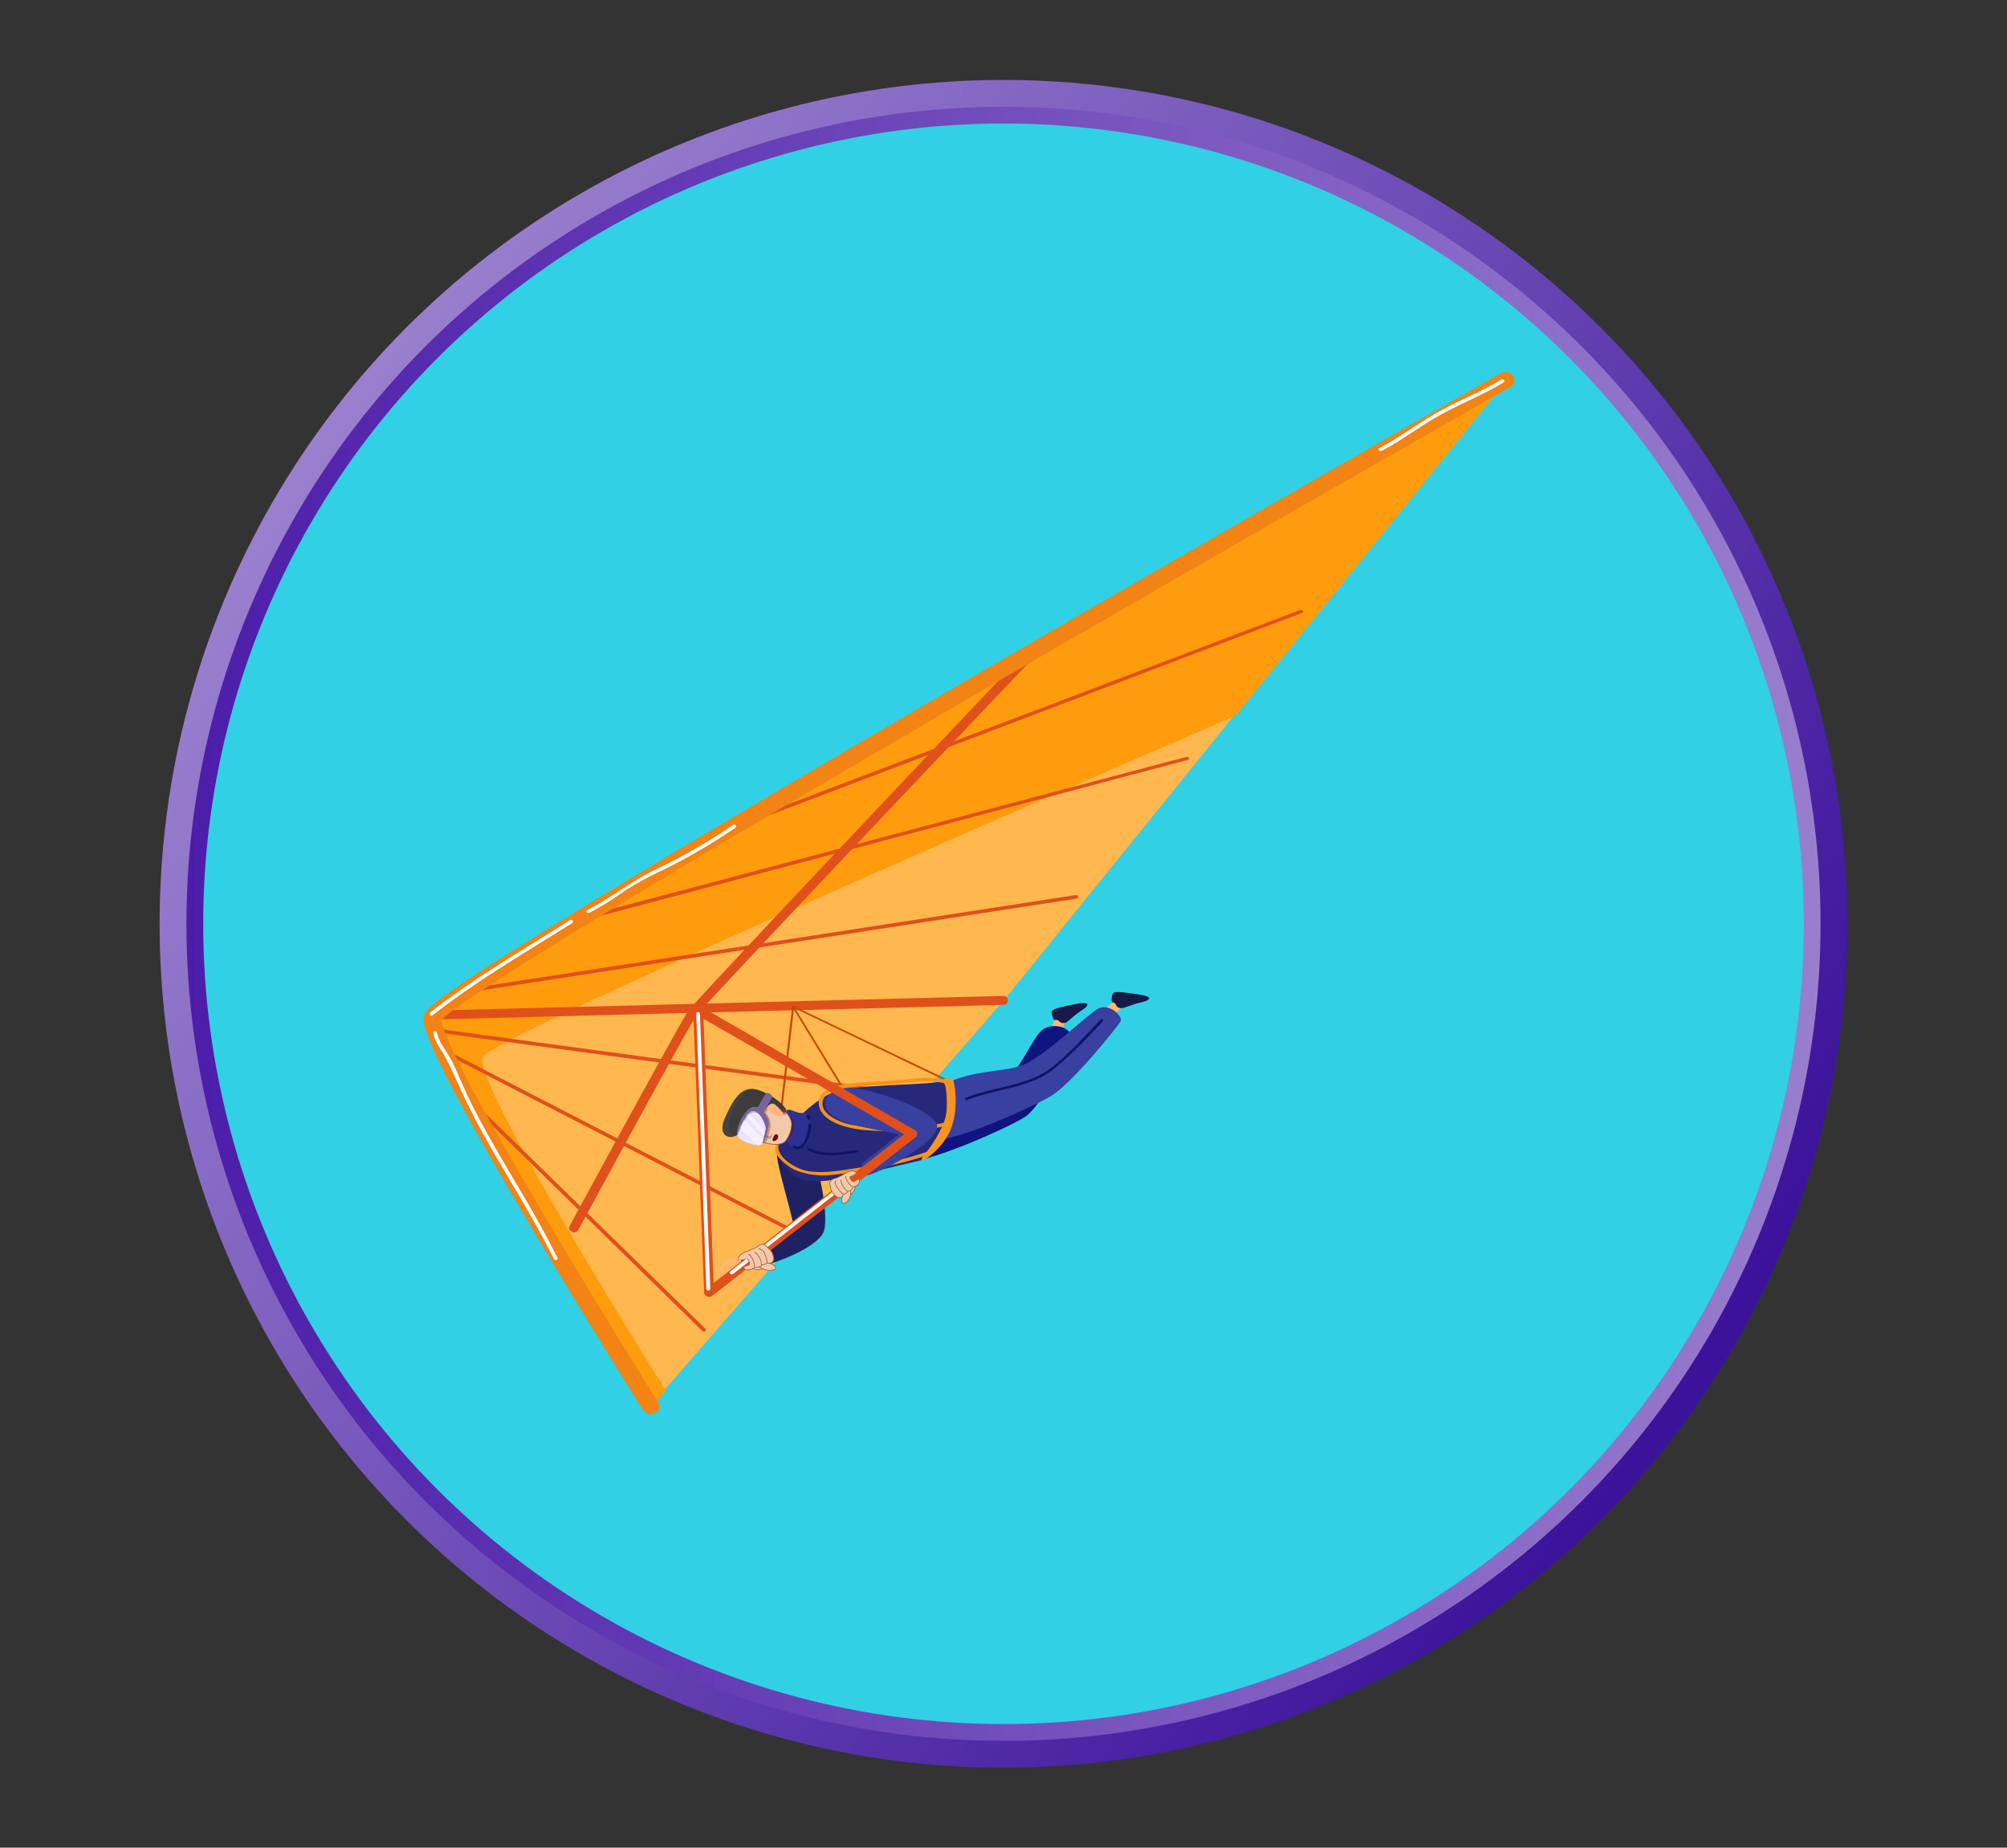 <svg id="SB39_Interactive_Icon_03_F1" xmlns="http://www.w3.org/2000/svg" xmlns:xlink="http://www.w3.org/1999/xlink" viewBox="0 0 718 661"><rect x="0" y="0" width="718" height="661" fill="#333333" stroke="none"/><defs><style>.cls-1{fill:url(#linear-gradient);}.cls-2{fill:#31d0e5;stroke-width:6px;stroke:url(#linear-gradient-2);}.cls-19,.cls-2{stroke-miterlimit:10;}.cls-3{fill:#ffb850;}.cls-4{fill:#ff9c0d;}.cls-5{fill:#e0501b;}.cls-6{fill:#f28314;}.cls-7{fill:#fff;}.cls-8{fill:#c74900;}.cls-9{fill:#1f2163;}.cls-10{fill:#ffb76e;}.cls-11{fill:#171a47;}.cls-12{fill:#0f1480;}.cls-13{fill:#3840a0;}.cls-14{fill:#111466;}.cls-15{fill:#26297a;}.cls-16{fill:#2e3192;}.cls-17{fill:#f7931e;}.cls-18,.cls-20{fill:#630f0f;}.cls-18,.cls-27{opacity:0.4;}.cls-19{fill:#f4c9ab;stroke:#965e38;stroke-width:0.25px;}.cls-20,.cls-22{opacity:0.3;}.cls-21{fill:#3d3b3b;}.cls-23{fill:#ff2727;}.cls-24{fill:#565656;}.cls-25,.cls-27{fill:#766599;}.cls-26{fill:#ece3ff;}.cls-28{opacity:0.5;}.cls-29{fill:#ffb680;}.cls-30{fill:#660f0f;}</style><linearGradient id="linear-gradient" x1="104.06" y1="155.82" x2="602.27" y2="497.19" gradientUnits="userSpaceOnUse"><stop offset="0" stop-color="#9b81cf"/><stop offset="1" stop-color="#3b139b"/></linearGradient><linearGradient id="linear-gradient-2" x1="66.74" y1="330.5" x2="651.26" y2="330.5" gradientUnits="userSpaceOnUse"><stop offset="0" stop-color="#4c1da9"/><stop offset="1" stop-color="#997ece"/></linearGradient></defs><g id="Layer_1" data-name="Layer 1"><circle class="cls-1" cx="359" cy="330.5" r="301.9"/><circle class="cls-2" cx="359" cy="330.5" r="289.3"/><g id="_01" data-name="01"><path class="cls-3" d="M232.5,503.2,359,358,538.5,136S159.2,353.1,154.7,363.1,232.5,503.2,232.5,503.2Z"/><path class="cls-4" d="M172.7,378.2c2.7-6.1,160.3-75,269.3-122.1l96.6-119.5S159.3,353.8,154.9,363.8s77.8,140,77.8,140l5.5-6.3C219.6,467.8,169.3,385.8,172.7,378.2Z"/><path class="cls-5" d="M325.5,392.1a.4.4,0,0,1-.5.1L156.6,369.4c-.4-.1-.7-.4-.6-.8a.7.7,0,0,1,.8-.5l168.4,22.8c.4.1.7.4.6.8S325.7,392,325.5,392.1Z"/><path class="cls-5" d="M282.9,440.4a.9.9,0,0,1-.7,0L157.4,376c-.4-.1-.5-.5-.3-.9a.8.8,0,0,1,1-.2l124.8,64.4a.8.8,0,0,1,.3.9Z"/><path class="cls-5" d="M252.2,476.3a.7.7,0,0,1-.9-.1l-84.7-82.9a.6.6,0,0,1,.1-.9.6.6,0,0,1,.9,0l84.7,82.9a.6.6,0,0,1,0,.9Z"/><path class="cls-5" d="M385.4,321.4c0,.1-.1.1-.3.1L169.6,354.7a.7.7,0,0,1-.8-.5.8.8,0,0,1,.6-.8l215.5-33.2c.4,0,.8.2.8.6S385.6,321.3,385.4,321.4Z"/><path class="cls-5" d="M425,271.9h-.2L210.1,328.9a.7.7,0,0,1-.8-.5.7.7,0,0,1,.4-.8l214.7-56.8a.8.8,0,0,1,.9.4A.5.5,0,0,1,425,271.9Z"/><path class="cls-5" d="M465.8,219.3h-.1L258.5,298a.9.9,0,0,1-.9-.4.6.6,0,0,1,.4-.8l207.2-78.6a.7.7,0,0,1,.9.4A.5.5,0,0,1,465.8,219.3Z"/><path class="cls-5" d="M206.4,440.6a1.7,1.7,0,0,1-1.8.1,1.5,1.5,0,0,1-.8-2.1c1.6-3,39.4-72.6,42.4-76.9S363,237.4,367.8,232.3a2,2,0,0,1,2.5-.1,1.6,1.6,0,0,1,.2,2.3c-33,34.6-118.9,125.4-121.4,128.9S220.5,415,206.9,440A1,1,0,0,1,206.4,440.6Z"/><path class="cls-5" d="M359.9,359.2a1.7,1.7,0,0,1-1,.3l-202.4,5.2a1.8,1.8,0,0,1-1.8-1.6,1.7,1.7,0,0,1,1.7-1.6l202.4-5.2a1.6,1.6,0,0,1,1.8,1.5A1.5,1.5,0,0,1,359.9,359.2Z"/><path class="cls-6" d="M234.5,505.5h-.2a3.3,3.3,0,0,1-4.3-1.1c-.2-.3-20.3-32.3-39.9-65.3-40-67.5-38.9-73.1-38.4-75.5s1-5.1,62.2-42.3c32-19.4,76.4-45.6,131.9-77.9,94.6-55,190.2-109.3,191.1-109.9a3.4,3.4,0,0,1,4.4,1,2.7,2.7,0,0,1-1.1,4c-.9.6-94.2,53.6-187.7,107.9C192.4,339.5,161.4,360.8,157.9,365c.1,2.4,3.9,14.4,38.2,72.1,19.3,32.7,39.1,64.2,39.3,64.5A2.8,2.8,0,0,1,234.5,505.5ZM157.7,365.3Z"/><path class="cls-7" d="M203.9,329.2c-16.8,10.7-34.3,20.7-49.9,33a.6.6,0,0,0,.8,1c15.6-12.3,33-22.3,49.9-33C205.4,329.7,204.6,328.7,203.9,329.2Z"/><path class="cls-7" d="M262.3,295.1A197.8,197.8,0,0,1,234.7,311c-8.7,4.2-16,10.2-24.6,14.6-.8.4,0,1.4.7,1a111.8,111.8,0,0,0,12.4-7.7,105.7,105.7,0,0,1,13.2-7.3,208.5,208.5,0,0,0,26.7-15.5C263.8,295.7,263,294.7,262.3,295.1Z"/><path class="cls-7" d="M537.1,135.8c-7.1,4.4-15.1,7.4-22.4,11.5s-13.8,9.1-21.2,13c-.7.3,0,1.4.8,1,7.4-3.9,13.9-9,21.2-13s15.2-7.1,22.4-11.5C538.6,136.4,537.8,135.4,537.1,135.8Z"/><path class="cls-7" d="M199.4,450c-6.7-13.7-15-26.7-22.5-39.9-3.8-6.6-7.4-13.2-10.5-20-1.6-3.5-3-7-4.7-10.4s-4.6-6.5-5.4-10.2c-.1-.8-1.5-.7-1.3.1.6,2.9,2.3,5.2,3.8,7.7s3.7,7.4,5.4,11.1c3.2,7.2,6.9,14.2,10.8,21.1,7.8,13.6,16.2,26.9,23.2,40.9C198.5,451.1,199.8,450.7,199.4,450Z"/><path class="cls-8" d="M278,410.6h-.1c-.2-.1-.3-.2-.3-.4l5.8-50.1c0-.1.1-.2.3-.2s.2,0,.3.1l17.4,28.4a.4.4,0,0,1-.1.5c-.2,0-.4,0-.5-.2L284,361.2l-5.7,49.1C278.2,410.4,278.1,410.6,278,410.6Z"/><path class="cls-8" d="M339,386.9h-.2l-55.2-26.5c-.2,0-.3-.2-.2-.4a.4.4,0,0,1,.5-.1l55.2,26.4c.1.1.2.3.1.4A.2.2,0,0,1,339,386.9Z"/><path class="cls-9" d="M290.3,412.8c3.3,5.8,6,22.6,4.5,27.5-2.2,7-24.2,14.4-29.6,13.9-1.9-.2-2.1-3.5-.7-4.2s18.5-10.4,19.2-11.2-3.9-15.1-5.5-23.5C276.2,403.9,286.3,405.7,290.3,412.8Z"/><path class="cls-10" d="M262.6,449.8c-1.8.1-4.5,1.6-4.9,3.7s.2,5,1.6,5.2,1.4-2.7,3.1-3c3.2-.6,3.5-2.1,3.2-3.5A2.9,2.9,0,0,0,262.6,449.8Z"/><path class="cls-10" d="M374.4,370.8c.7-1.6,2.8-5.4,3.1-6.1s4.1-.7,3.4,1.1-1.5,4.2-2.1,5.6S373.9,371.7,374.4,370.8Z"/><path class="cls-11" d="M377.3,364.9c-.5,0-1.5-2.7-.8-3.4s4.7-1.6,7.3-2.1,5.4-1,5.2.1-2.2,1.8-4.9,4.1-2.6,2.4-3.9,2.4S379.1,364.6,377.3,364.9Z"/><path class="cls-12" d="M326.8,415.3c8.5-.8,31.6-10.8,39.4-15.4s15.5-26.7,16.5-29.2-5.1-5.1-9.3-2.6-8.7,16.7-16.1,20.2-17.7,1.4-30.7,8C317.8,400.7,321.4,415.9,326.8,415.3Z"/><path class="cls-10" d="M392.9,363.1c1.3-1.3,4.7-4.1,5.3-4.7s4.1.7,2.8,2.2-3.1,3.5-4.2,4.5S392.2,363.8,392.9,363.1Z"/><path class="cls-11" d="M397.9,358.5c-.4-.1-.3-2.9.6-3.4s5,.1,7.6.5,5.6.8,4.9,1.8-2.7,1-6.2,2.2c-1.8.6-3.3,1.4-4.6.9S399.7,358.9,397.9,358.5Z"/><path class="cls-13" d="M336.3,407.7c8.6-.9,31.6-10.9,39.4-15.4s24.2-25.2,25.2-26.9-4.2-6.9-8.3-4.4-18.3,16.2-25.7,19.6-17.7,1.4-30.8,8C327.3,393,331,408.2,336.3,407.7Z"/><path class="cls-14" d="M393.8,364.7c-3.1,3.4-6.4,6.8-9.7,10.1s-6.7,6.6-10.7,9c-8.3,4.9-18.9,5.3-27.8,8.9-.6.3-.3,1.1.3.9,9-3.7,19.7-4.1,28.1-9.1,3.7-2.2,6.9-5.4,10-8.3s7.2-7.2,10.6-10.9C395,364.9,394.2,364.3,393.8,364.7Z"/><path class="cls-15" d="M278.4,410c1.6-4.6,10-14.7,19.1-19,6.5-3.1,33-2.8,38-3.9,8.2-1.9,6.2,25.3-6.8,28.2-21.6,4.9-36.6,9.8-43.3,5.9S277.7,411.8,278.4,410Z"/><path class="cls-10" d="M273.8,402s7.5,4,9.1,5.3c3.9,3.2,6.4-5,3.8-6.4a60.6,60.6,0,0,0-13.7-5.8Z"/><path class="cls-16" d="M280.8,406c2.9-.5-.2-5.1.3-7.9s3.8.7,6.3,0,3.8,8.6,0,11.7S279.4,406.2,280.8,406Z"/><path class="cls-14" d="M289.2,402.4c.1,1.8-1.5,9.3-4.9,7.4-.5-.3-.9.6-.4.9,4.3,2.4,6.5-5.9,6.3-8.3C290.1,401.8,289.1,401.8,289.2,402.4Z"/><path class="cls-14" d="M289.5,399.1c-.4-.5-1.2,0-.9.5a.7.7,0,0,1,.2.6c.1.6,1.1.5,1-.1A1.7,1.7,0,0,0,289.5,399.1Z"/><path class="cls-14" d="M306.5,411.4c-5.8.9-11.9,2-17.2-.8a.5.5,0,0,0-.5.8c5.6,3,11.7,1.8,17.8.9C307.2,412.3,307.1,411.3,306.5,411.4Z"/><path class="cls-17" d="M340.9,386.3c-.3-.3-2.9-.8-3.4-.1A36.9,36.9,0,0,0,326,386c-5,.5-10,.8-15,1.1s-18.2.5-18.1,7.4,10.8,9.4,16.8,9.8c9,.7,18.5.6,27.3-1.2a45.9,45.9,0,0,1-5.5,9c-9.3,3.2-19.1,4.9-28.9,6.4-4.4.6-9,1.2-13.4.5s-11.9-5.1-10.6-9.7c.2-.5-.2-.7-.8.2-1.9,3,2.2,6.2,4.9,8.1s8.4,3.1,13,2.9a131,131,0,0,0,17.6-2.6,122.4,122.4,0,0,0,16.9-4.1c-2.7,3.8,6.5-1.7,9.8-9.5S341.4,386.7,340.9,386.3Zm-2.2,9.7a16.5,16.5,0,0,1-1.1,5.7c-7.5,1.7-15.3,1.7-23,1.6a50.4,50.4,0,0,1-10.9-1.1c-3.6-.9-10.2-3.6-9.4-8.1s7.8-4.9,11.5-5.3,7.5-.6,11.3-.8c6.9-.4,13.9-2,20.7-.5C338.3,388.6,338.8,390.7,338.7,396Z"/><path class="cls-13" d="M304.8,389.2c7.1.5,24.9,6.3,29.8,12s-19.3,18.1-24,19.2c-1.8.4-2.9-2.9-2.1-4.2s13.5-9.6,13.4-10.6-12.2-1.1-20.6-4.6C290,396.2,296.1,388.6,304.8,389.2Z"/><path class="cls-13" d="M322.2,405.2c-.9-1.2-5.5-1.4-6.9-1.7a52.2,52.2,0,0,1-10.5-2.7c-.6-.3-1.1.6-.5.8a67.1,67.1,0,0,0,11.9,3.1l3.2.6,1.1.3c1.1.1,1.2.4,0,1.1s-4.3,3.6-6,4.8,0,1.2.5.8S323.6,407,322.2,405.2Z"/><path class="cls-5" d="M254.7,463.7a1.9,1.9,0,0,1-1.8.1,1.5,1.5,0,0,1-1-1.4L248,361.6a1.6,1.6,0,0,1,.9-1.5,1.9,1.9,0,0,1,1.8,0l76.6,44.2a1.3,1.3,0,0,1,.8,1.2,1.5,1.5,0,0,1-.6,1.4l-72.7,56.7Zm-3-99.2,3.6,94.5,68.1-53.2Z"/><path class="cls-7" d="M253.4,461.7h0a.7.7,0,0,1-.7-.6l-3.6-98.4c-.1-.3.2-.6.6-.6a.6.6,0,0,1,.7.6l3.7,98.3A.8.8,0,0,1,253.4,461.7Z"/><path class="cls-7" d="M261.8,455.9c-.2,0-.4,0-.5-.2a.6.6,0,0,1,0-.9l42.3-32.9a.6.6,0,1,1,.8.9l-42.2,33Z"/><path class="cls-18" d="M281.8,399.6c-1.2-.9-1.7,5.3-1.7,5.3a25.8,25.8,0,0,1,3.1,1.8,11.9,11.9,0,0,0,.9-3.6,6.4,6.4,0,0,0-.9-3.1Z"/><path class="cls-19" d="M280.9,408.3c-1.1,1.4-4.9,1.6-9.6-.2s-8.8-2.6-9.9-4.3S263,392,267.7,391s10,2.5,11.8,4.6,3.8,4.8,3.7,6.8A10.3,10.3,0,0,1,280.9,408.3Z"/><path class="cls-20" d="M271.7,405.1a27.5,27.5,0,0,0,3.4,2.3c.8.3,1.3-2.2,1.3-2.2s-.7,1.6-1.6,1.3a15.1,15.1,0,0,1-2.9-2S271,404.2,271.7,405.1Z"/><path class="cls-20" d="M274.8,391.5h0c-.5.5-2.4,4-3.1,5.1a2.8,2.8,0,0,0-2.2,0c-2.6,1.2-5.2,6.3-5.2,9.1h0l7,2.4a15.3,15.3,0,0,0,2.6.8c.9-1.4,1.3-3.7,1.8-5.7a6.4,6.4,0,0,0-1.7-4.9l3-5.5Z"/><path class="cls-20" d="M281.7,398.4c-.6-.9-1.3-1.7-2.2-2.8s-7.2-5.7-11.8-4.6-7.5,11-6.3,12.8,2,1.6,3.9,2.3l3.8-2.4c3.8-2.4,2.3-9.3,7-6.7S281.3,399,281.7,398.4Z"/><path class="cls-21" d="M263.8,406c-2.8,1.9-7.4.4-4.3-6.4s6.2-11.9,12.5-9.4,9.3,6.2,9.3,7.1-1,1.7-5.8-1-3.1,4.3-7,6.7Z"/><g class="cls-22"><path class="cls-23" d="M277.6,395.8c-1.6-.9-2.5-.7-3.1.1l1,.4c4.5,2.5,5.6,1.9,5.7,1.1A15.9,15.9,0,0,1,277.6,395.8Z"/><path class="cls-24" d="M261.5,399.1c2-4.5,4-8.2,7-9.5-4.1.3-6.6,4.6-9,10s1.1,8.1,3.9,6.6C261.1,406.1,259.3,404,261.5,399.1Z"/></g><path class="cls-25" d="M271.5,409.8c-1.4.1-6.7-1.2-7.7-3.4s2-8.8,5-10.2,6.9,3.6,6.2,6.6S273.7,409.5,271.5,409.8Z"/><path class="cls-26" d="M268.8,397.6c-1.7.8-4,5.1-5.1,8.5,0,.1,0,.3.1.3,1,2.2,6.3,3.5,7.7,3.4l1.1-.4c.6-1.9,1-4.1,1.3-5.4S271.5,396.4,268.8,397.6Z"/><path class="cls-27" d="M269,398.2c1.9-.9,4,1.4,4.8,3.8-.6-2.6-2.9-5.3-5-4.4s-4,5.1-5.1,8.5c0,.1,0,.3.1.3a.3.3,0,0,0,.1.2C265,403.2,267.2,399,269,398.2Z"/><g class="cls-28"><path class="cls-7" d="M273,407.7l-6.8-7.1-1.5,2.9,6.2,6.2h.6l1.1-.4C272.7,408.8,272.9,408.3,273,407.7Z"/><path class="cls-7" d="M268,398.2a6.3,6.3,0,0,0-1,1.2l6.4,7.1a8.5,8.5,0,0,1,.4-1.7Z"/></g><path class="cls-25" d="M270.8,396.6s2.7-4.9,3.3-5.5,2.4.9,2.2,1.3-3.2,5.8-3.2,5.8Z"/><path class="cls-29" d="M275,397.4c-1.5-1.1.7-3.2,2-2.4s2.7,2.8,3.1,3-.7,1.5-2.2,1.1A8.2,8.2,0,0,1,275,397.4Z"/><path class="cls-30" d="M276.7,408.2c-.8-.2.2-1.9.6-2.3s1.3.2,1.1.9S277.6,408.3,276.7,408.2Z"/><path class="cls-19" d="M305.5,422.9a3.3,3.3,0,0,1,0,3.1,4.2,4.2,0,0,1-2.6,2l-1.2-3.5Z"/><path class="cls-19" d="M301.5,427.3a7.5,7.5,0,0,0-.3,2.7s.5,1.1,1.7.1a5.1,5.1,0,0,0,1.4-4.3"/><path class="cls-19" d="M306.4,419.7a1.8,1.8,0,0,0-1.8-.8,6.5,6.5,0,0,0-2.5,1.1l-2.9,1.5a4.3,4.3,0,0,0-1.5.5,1.5,1.5,0,0,0-.6,2.2h0a4.6,4.6,0,0,0,1.8,3.6,1.8,1.8,0,0,0,2.1.5,1.2,1.2,0,0,0,.6-1.1s.5.4,1.6-.8v-.2h.4a3.5,3.5,0,0,0,1.5-1.2v-.3a4.6,4.6,0,0,0,1.8-.9,1.5,1.5,0,0,0,.3-2.1l-1.8,1.1s-1-.1-1.4-1.8"/><path class="cls-19" d="M301.9,427.3s-.6,0-2.2-2.2-.6-2.7-.6-2.7"/><path class="cls-19" d="M303.2,426.2a6.2,6.2,0,0,1-2.4-4.2"/><path class="cls-19" d="M305.2,424.8l-.2-.2a6.8,6.8,0,0,1-2.4-3.2h0v-.7"/><path class="cls-19" d="M267.9,452.3a3.9,3.9,0,0,0,2.9,1.9,5.7,5.7,0,0,0,3.6-1l-2.5-3.1Z"/><path class="cls-19" d="M274.6,451.6a11.4,11.4,0,0,1,2.7,1.4s.8,1.1-1,1.4a6,6,0,0,1-4.9-1.4"/><path class="cls-19" d="M264.3,451.1a1.8,1.8,0,0,1,.4-2,7.4,7.4,0,0,1,2.7-1.4l3.1-1.4a5.4,5.4,0,0,1,1.5-1,1.8,1.8,0,0,1,2.4.9h0a4.9,4.9,0,0,1,2.3,3.5,1.7,1.7,0,0,1-.8,2.1,1.5,1.5,0,0,1-1.5-.1s0,.6-1.7.8h-.3v.3a3.6,3.6,0,0,1-2.1.6h-.3a4.8,4.8,0,0,1-2.1.9,1.6,1.6,0,0,1-2-1l2.1-.8s.5-.9-.8-2.3"/><path class="cls-19" d="M274.3,451.9s.4-.4-.6-3.1a3.2,3.2,0,0,0-2.3-2.1"/><path class="cls-19" d="M272.4,452.4s.2-2.3-2.4-4.5"/><path class="cls-19" d="M269.9,453.2v-.3a7.1,7.1,0,0,0-1.6-3.9h0l-.7-.3"/></g></g></svg>